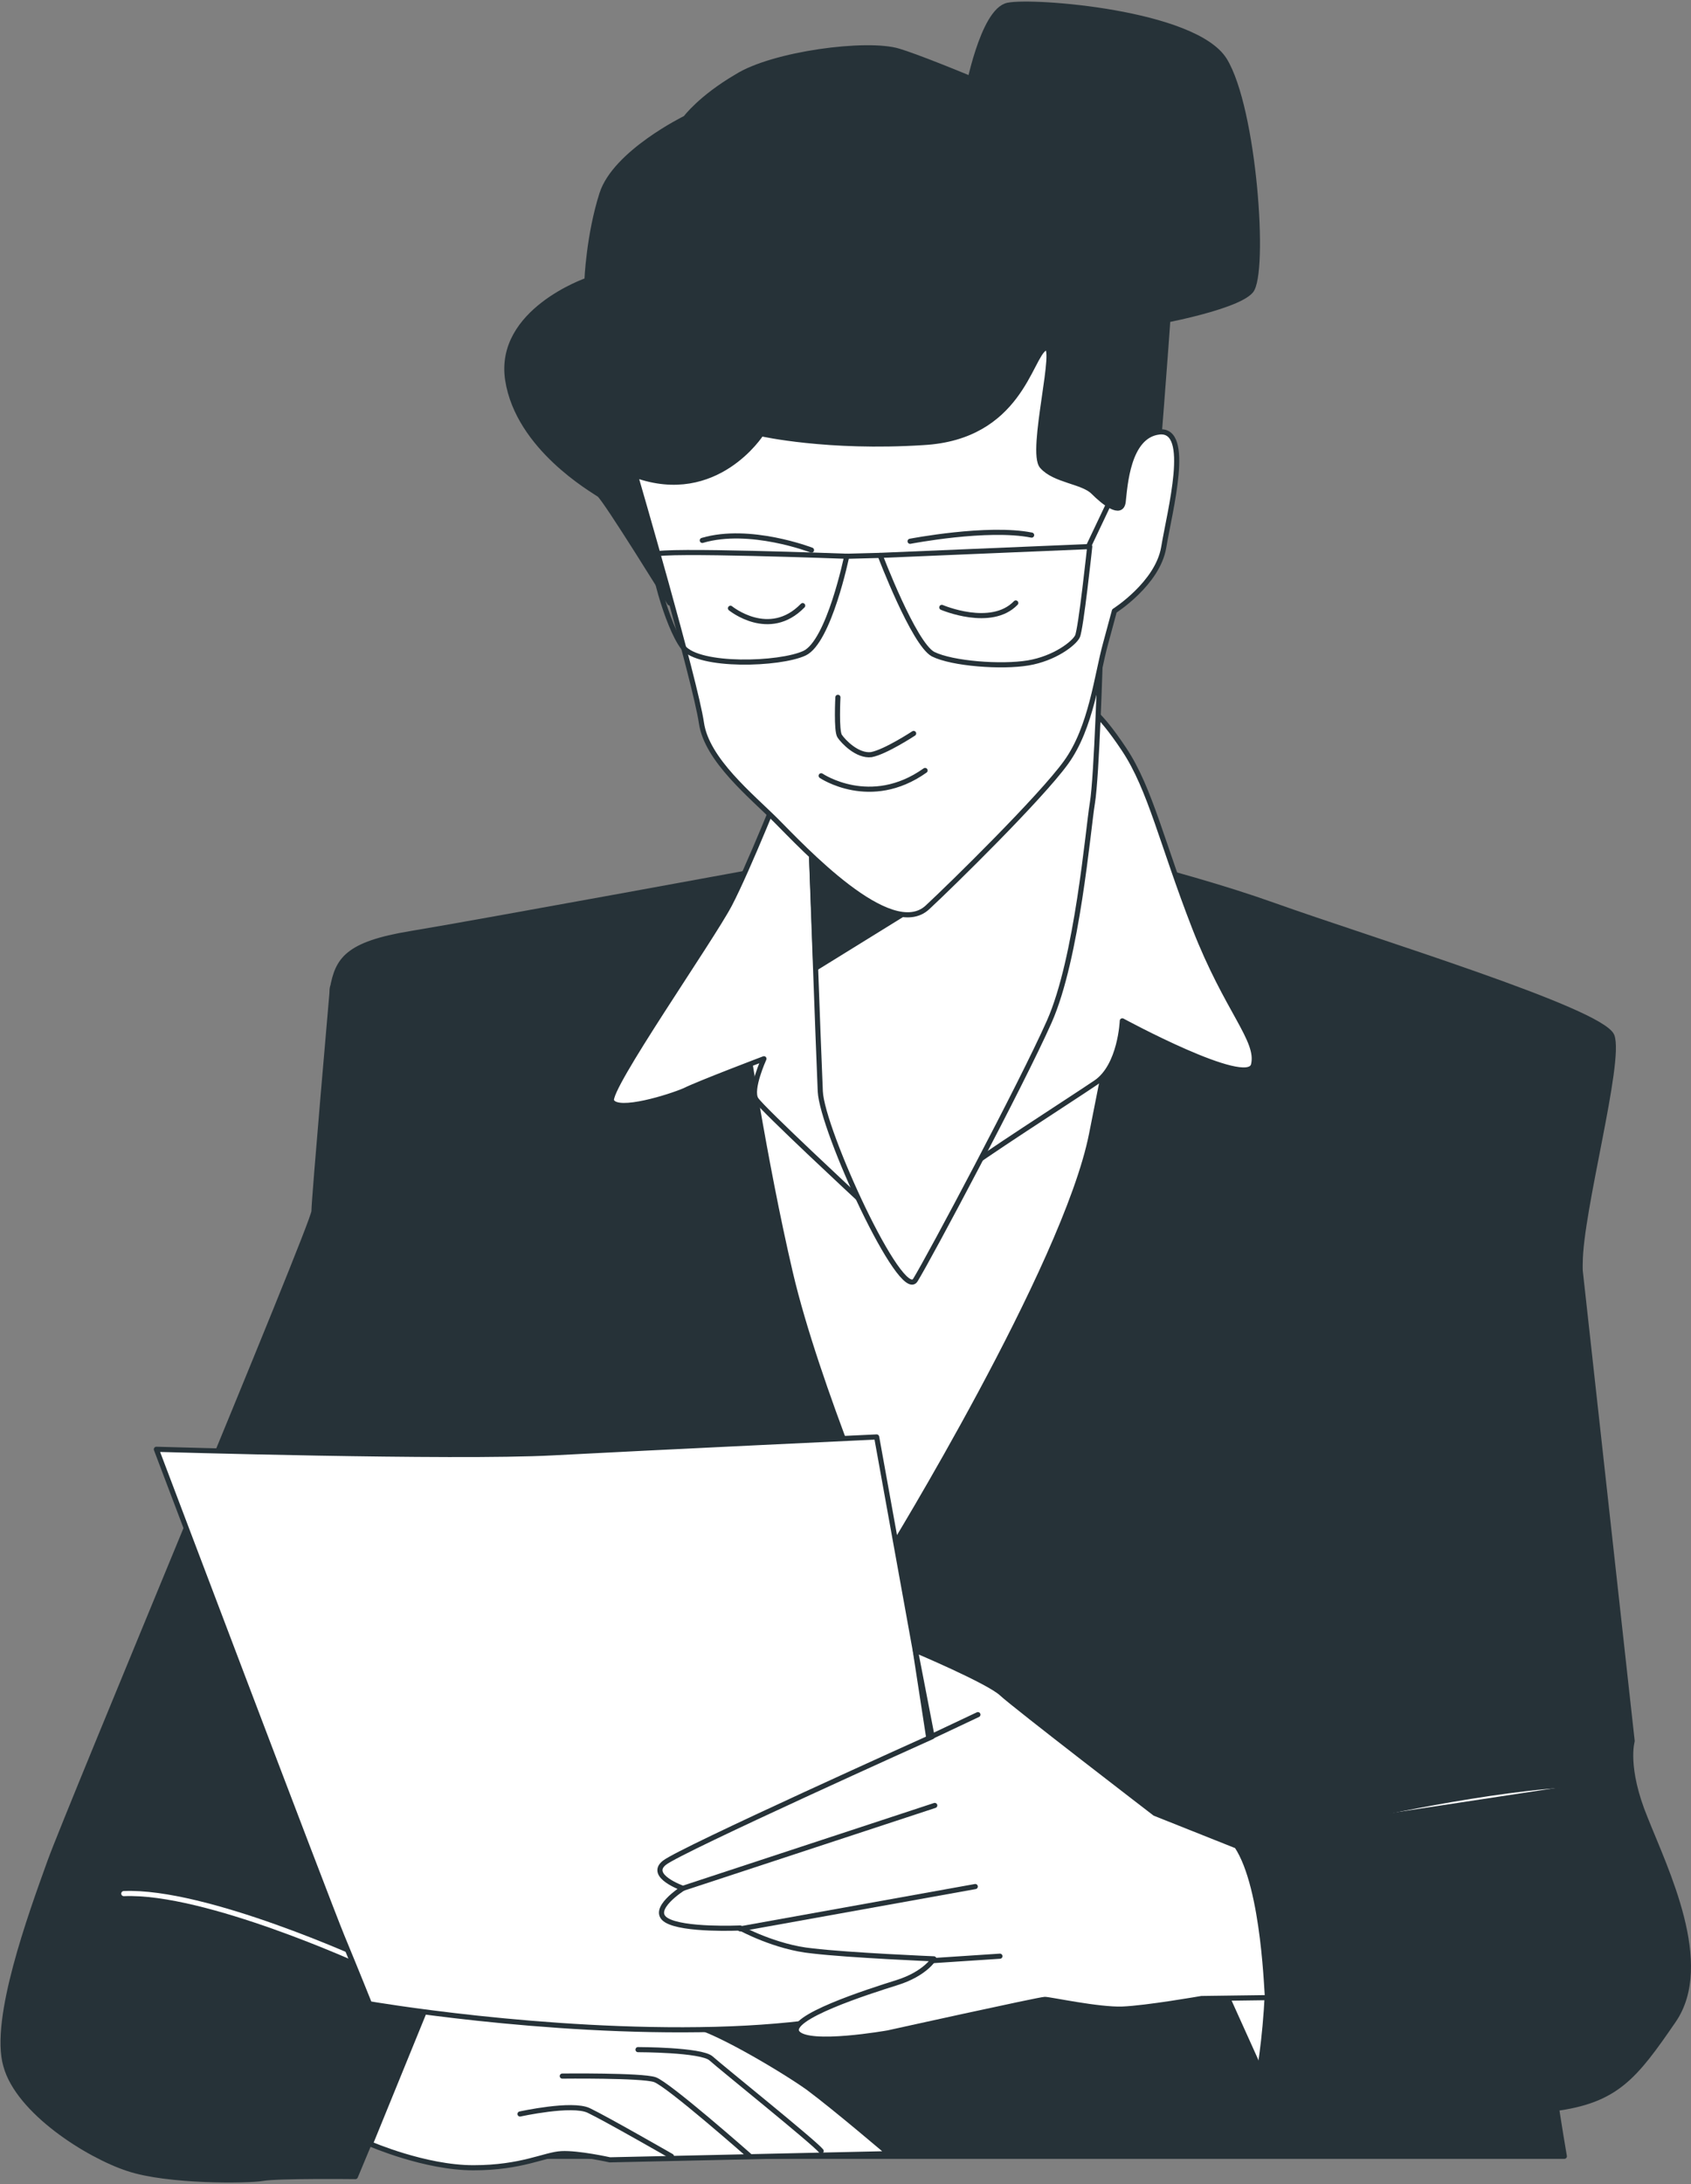 <svg width="330" height="426" viewBox="0 0 330 426" fill="none" xmlns="http://www.w3.org/2000/svg">
<rect x="0" y="0" width="330" height="426" fill="#808080" stroke="none"/>
<path d="M64.883 192.572C64.883 192.572 61.274 233.838 61.274 236.245C61.274 238.652 13.504 352.648 9.724 363.136C5.943 373.625 -1.446 393.913 1.132 402.854C3.537 411.795 17.113 420.392 25.017 422.971C32.75 425.55 48.387 425.378 51.308 424.863C54.229 424.347 69.351 424.519 69.351 424.519L84.129 389.099L71.069 382.565L90.83 325.481L82.754 256.706L64.883 192.572Z" fill="#263238" stroke="#263238" stroke-miterlimit="10" stroke-linecap="round" stroke-linejoin="round"/>
<path d="M70.897 382.736C70.897 382.736 40.139 368.637 24.158 369.325" stroke="white" stroke-miterlimit="10" stroke-linecap="round" stroke-linejoin="round"/>
<path d="M97.188 372.076L93.236 420.563H305.282C297.721 376.547 297.721 342.159 297.721 342.159C297.721 342.159 308.375 256.533 308.375 246.388C308.375 236.244 316.452 207.014 314.561 202.028C312.499 197.042 267.822 183.459 248.576 176.581C229.33 169.703 201.837 163.686 201.837 163.686L151.66 169.188C151.66 169.188 92.721 180.02 80.177 182.083C67.632 184.146 65.914 187.241 64.883 192.743C63.852 198.417 82.582 257.049 82.582 257.049L97.188 372.076Z" fill="#263238" stroke="#263238" stroke-miterlimit="10" stroke-linecap="round" stroke-linejoin="round"/>
<path d="M145.131 199.622C145.131 199.622 149.083 226.273 154.238 248.281C159.393 270.289 173.484 302.958 173.484 302.958C173.484 302.958 207.851 247.077 213.006 221.286C218.161 195.324 219.708 187.414 219.708 187.414L145.474 186.727L145.131 199.622Z" fill="white" stroke="#263238" stroke-miterlimit="10" stroke-linecap="round" stroke-linejoin="round"/>
<path d="M153.035 151.822C153.035 151.822 145.99 169.531 142.381 176.409C138.773 183.286 118.324 212.516 119.355 214.751C120.558 217.159 130.868 213.892 133.618 212.688C136.367 211.313 149.083 206.498 149.083 206.498C149.083 206.498 146.333 212.516 147.536 214.408C148.739 216.299 167.641 233.837 167.641 233.837L182.591 234.009C182.591 234.009 184.997 231.086 187.746 228.679C190.495 226.271 209.054 214.408 213.865 211.141C218.677 207.874 219.02 199.105 219.02 199.105C219.02 199.105 243.421 212.344 244.624 207.702C245.827 202.888 239.469 197.214 233.111 180.879C226.753 164.545 224.519 153.885 219.364 146.148C214.209 138.41 212.319 138.066 212.319 138.066L153.035 151.822Z" fill="white" stroke="#263238" stroke-miterlimit="10" stroke-linecap="round" stroke-linejoin="round"/>
<path d="M158.19 161.966C158.19 161.966 159.737 205.467 160.08 212.86C160.424 220.425 175.889 254.125 178.639 249.655C181.388 245.185 199.259 211.656 204.758 199.277C210.257 186.897 212.319 161.794 213.178 156.636C214.037 151.478 214.724 128.094 214.724 128.094C214.724 128.094 194.104 159.387 185.856 164.029C177.608 168.671 158.19 161.966 158.19 161.966Z" fill="white" stroke="#263238" stroke-miterlimit="10" stroke-linecap="round" stroke-linejoin="round"/>
<path d="M183.966 173.487L159.221 188.789L158.19 161.967L183.966 173.487Z" fill="#263238" stroke="#263238" stroke-miterlimit="10" stroke-linecap="round" stroke-linejoin="round"/>
<path d="M84.129 389.098C84.129 389.098 130.868 395.116 134.305 394.944C137.742 394.772 152.348 403.369 157.675 407.151C163.002 411.106 173.484 420.047 173.484 420.047L119.011 421.25C119.011 421.25 112.825 419.875 109.56 420.047C106.296 420.219 101.828 422.798 92.377 422.798C82.926 422.798 72.272 418.155 72.272 418.155L84.129 389.098Z" fill="white" stroke="#263238" stroke-miterlimit="10" stroke-linecap="round" stroke-linejoin="round"/>
<path d="M101.484 412.31C101.484 412.31 111.622 410.074 114.887 411.622C118.152 413.169 131.04 420.563 131.04 420.563" stroke="#263238" stroke-miterlimit="10" stroke-linecap="round" stroke-linejoin="round"/>
<path d="M109.732 404.916C109.732 404.916 125.198 404.744 127.775 405.604C130.353 406.464 146.162 420.391 146.162 420.391" stroke="#263238" stroke-miterlimit="10" stroke-linecap="round" stroke-linejoin="round"/>
<path d="M124.51 399.758C124.51 399.758 136.882 399.758 138.773 401.477C140.663 403.197 158.877 417.811 160.252 419.531" stroke="#263238" stroke-miterlimit="10" stroke-linecap="round" stroke-linejoin="round"/>
<path d="M245.827 403.541L237.75 385.659L256.824 383.424C256.824 383.424 258.543 398.383 245.827 403.541Z" fill="white" stroke="#263238" stroke-miterlimit="10" stroke-linecap="round" stroke-linejoin="round"/>
<path d="M279.507 238.308C279.507 238.308 253.559 271.32 253.044 279.401C252.528 287.482 264.213 354.711 264.213 354.711L241.359 360.213C241.359 360.213 247.373 376.203 247.373 385.316C247.373 394.429 245.827 403.714 245.827 403.714C245.827 403.714 291.02 412.654 303.22 411.279C315.42 409.731 319.029 405.089 326.59 394.085C334.151 383.081 325.043 364.683 321.091 354.711C316.967 344.738 318.514 339.58 318.514 339.58L307.001 235.385" fill="#263238"/>
<path d="M279.507 238.308C279.507 238.308 253.559 271.32 253.044 279.401C252.528 287.482 264.213 354.711 264.213 354.711L241.359 360.213C241.359 360.213 247.373 376.203 247.373 385.316C247.373 394.429 245.827 403.714 245.827 403.714C245.827 403.714 291.02 412.654 303.22 411.279C315.42 409.731 319.029 405.089 326.59 394.085C334.151 383.081 325.043 364.683 321.091 354.711C316.967 344.738 318.514 339.58 318.514 339.58L307.001 235.385" stroke="#263238" stroke-miterlimit="10" stroke-linecap="round" stroke-linejoin="round"/>
<path d="M264.213 354.711C264.213 354.711 291.535 348.522 308.375 348.006L264.213 354.711Z" fill="white"/>
<path d="M264.213 354.711C264.213 354.711 291.535 348.522 308.375 348.006" stroke="#263238" stroke-miterlimit="10" stroke-linecap="round" stroke-linejoin="round"/>
<path d="M178.639 322.043L171.078 280.262C171.078 280.262 127.26 282.325 107.842 283.357C88.425 284.388 30.516 282.669 30.516 282.669C30.516 282.669 63.852 370.702 66.773 377.751C69.694 384.801 72.1 390.819 72.1 390.819C72.1 390.819 105.952 396.665 139.632 395.805C173.312 394.945 188.605 386.692 188.605 386.692L178.639 322.043Z" fill="white" stroke="#263238" stroke-miterlimit="10" stroke-linecap="round" stroke-linejoin="round"/>
<path d="M241.359 360.042L225.378 353.68C225.378 353.68 198.056 332.703 195.479 330.296C192.901 327.889 178.639 321.871 178.639 321.871L181.904 338.721C181.904 338.721 132.93 360.729 129.665 363.308C126.4 365.888 133.274 368.295 133.274 368.295C133.274 368.295 126.744 372.421 130.009 374.485C133.274 376.548 144.443 376.032 144.443 376.032C144.443 376.032 151.317 379.815 158.534 380.502C165.751 381.362 182.247 382.05 182.247 382.05C182.247 382.05 180.529 384.973 175.03 386.692C169.531 388.412 153.379 393.57 155.613 396.493C157.847 399.244 173.312 396.493 173.312 396.493C173.312 396.493 202.868 389.959 203.899 389.959C204.93 389.959 214.381 392.022 219.02 391.85C223.66 391.679 234.486 389.787 234.486 389.787L247.373 389.615C247.201 389.959 246.858 368.295 241.359 360.042Z" fill="white" stroke="#263238" stroke-miterlimit="10" stroke-linecap="round" stroke-linejoin="round"/>
<path d="M181.732 338.72L190.839 334.422" stroke="#263238" stroke-miterlimit="10" stroke-linecap="round" stroke-linejoin="round"/>
<path d="M133.274 368.295L182.419 352.133" stroke="#263238" stroke-miterlimit="10" stroke-linecap="round" stroke-linejoin="round"/>
<path d="M144.443 376.204L190.324 367.951" stroke="#263238" stroke-miterlimit="10" stroke-linecap="round" stroke-linejoin="round"/>
<path d="M182.075 382.393L195.135 381.533" stroke="#263238" stroke-miterlimit="10" stroke-linecap="round" stroke-linejoin="round"/>
<path d="M188.777 18.053C188.777 18.053 191.698 2.063 196.682 1.031C201.665 -0 233.111 2.407 238.953 11.691C244.796 21.148 247.03 53.301 244.108 56.74C241.187 60.178 223.316 63.445 221.082 63.445C219.02 63.445 211.975 40.405 200.634 31.636C189.636 23.04 188.777 18.053 188.777 18.053Z" fill="#263238" stroke="#263238" stroke-miterlimit="10" stroke-linecap="round" stroke-linejoin="round"/>
<path d="M133.789 23.04C133.789 23.04 120.042 29.746 117.465 37.827C114.887 45.908 114.544 54.677 114.544 54.677C114.544 54.677 97.016 60.695 99.079 74.106C101.14 87.345 115.747 95.598 116.949 96.458C118.152 97.318 130.696 117.607 130.696 117.607L131.899 100.413C131.899 100.413 131.04 97.49 150.286 95.942C169.531 94.395 182.763 96.458 188.262 94.911C193.76 93.535 195.822 93.019 195.822 93.019C195.822 93.019 197.025 94.567 202.868 97.834C208.71 100.929 216.615 107.806 219.536 105.571C222.457 103.336 226.237 84.422 226.237 84.422C226.237 84.422 228.815 52.27 228.815 46.424C228.815 40.578 215.927 28.886 212.49 26.135C209.226 23.384 181.732 11.864 175.374 9.973C169.188 8.081 150.801 10.488 143.756 14.959C136.711 19.085 133.789 23.04 133.789 23.04Z" fill="#263238" stroke="#263238" stroke-miterlimit="10" stroke-linecap="round" stroke-linejoin="round"/>
<path d="M123.995 92.675C123.995 92.675 135.68 132.737 136.882 140.99C137.913 148.212 146.677 155.261 151.489 160.075C156.472 165.062 173.827 183.803 181.044 176.926C185.684 172.627 203.039 155.605 208.023 148.727C213.006 141.85 214.037 131.705 215.755 125.516C217.474 119.154 217.474 119.154 217.474 119.154C217.474 119.154 225.894 113.824 227.097 106.774C228.299 99.553 232.595 83.562 226.237 84.25C220.051 84.938 219.536 94.91 219.192 97.833C218.848 100.756 215.412 98.005 213.35 95.942C211.288 93.879 205.789 93.707 203.383 90.956C200.806 88.205 206.82 66.197 203.899 67.916C200.977 69.635 198.915 85.282 180.185 86.313C161.455 87.517 148.567 84.594 148.567 84.594C148.567 84.594 139.804 98.349 123.995 92.675Z" fill="white" stroke="#263238" stroke-miterlimit="10" stroke-linecap="round" stroke-linejoin="round"/>
<path d="M165.235 108.493C165.235 108.493 128.806 107.118 127.775 108.149C126.744 109.181 130.181 122.076 133.274 126.203C136.367 130.158 152.176 129.642 156.987 127.407C161.799 125.171 165.235 108.493 165.235 108.493Z" stroke="#263238" stroke-miterlimit="10" stroke-linecap="round" stroke-linejoin="round"/>
<path d="M171.765 108.321C171.765 108.321 178.295 125.515 182.075 127.578C185.856 129.47 195.479 130.157 200.634 129.298C205.789 128.438 209.569 125.515 210.257 124.139C210.944 122.764 212.662 106.602 212.662 106.602L171.765 108.321Z" stroke="#263238" stroke-miterlimit="10" stroke-linecap="round" stroke-linejoin="round"/>
<path d="M171.765 108.322L165.235 108.494" stroke="#263238" stroke-miterlimit="10" stroke-linecap="round" stroke-linejoin="round"/>
<path d="M212.49 106.431L219.02 92.676" stroke="#263238" stroke-miterlimit="10" stroke-linecap="round" stroke-linejoin="round"/>
<path d="M142.553 118.637C142.553 118.637 150.114 124.827 156.644 118.121" stroke="#263238" stroke-miterlimit="10" stroke-linecap="round" stroke-linejoin="round"/>
<path d="M183.794 118.465C183.794 118.465 193.417 122.592 198.228 117.605" stroke="#263238" stroke-miterlimit="10" stroke-linecap="round" stroke-linejoin="round"/>
<path d="M158.362 107.29C158.362 107.29 146.333 102.648 137.054 105.399" stroke="#263238" stroke-miterlimit="10" stroke-linecap="round" stroke-linejoin="round"/>
<path d="M177.608 105.57C177.608 105.57 192.729 102.647 201.321 104.366" stroke="#263238" stroke-miterlimit="10" stroke-linecap="round" stroke-linejoin="round"/>
<path d="M163.517 136.004C163.517 136.004 163.173 142.538 163.861 143.569C164.548 144.601 167.297 147.524 170.047 147.18C172.796 146.664 178.295 143.053 178.295 143.053" stroke="#263238" stroke-miterlimit="10" stroke-linecap="round" stroke-linejoin="round"/>
<path d="M160.252 151.307C160.252 151.307 169.875 157.841 180.529 150.275" stroke="#263238" stroke-miterlimit="10" stroke-linecap="round" stroke-linejoin="round"/>
</svg>
